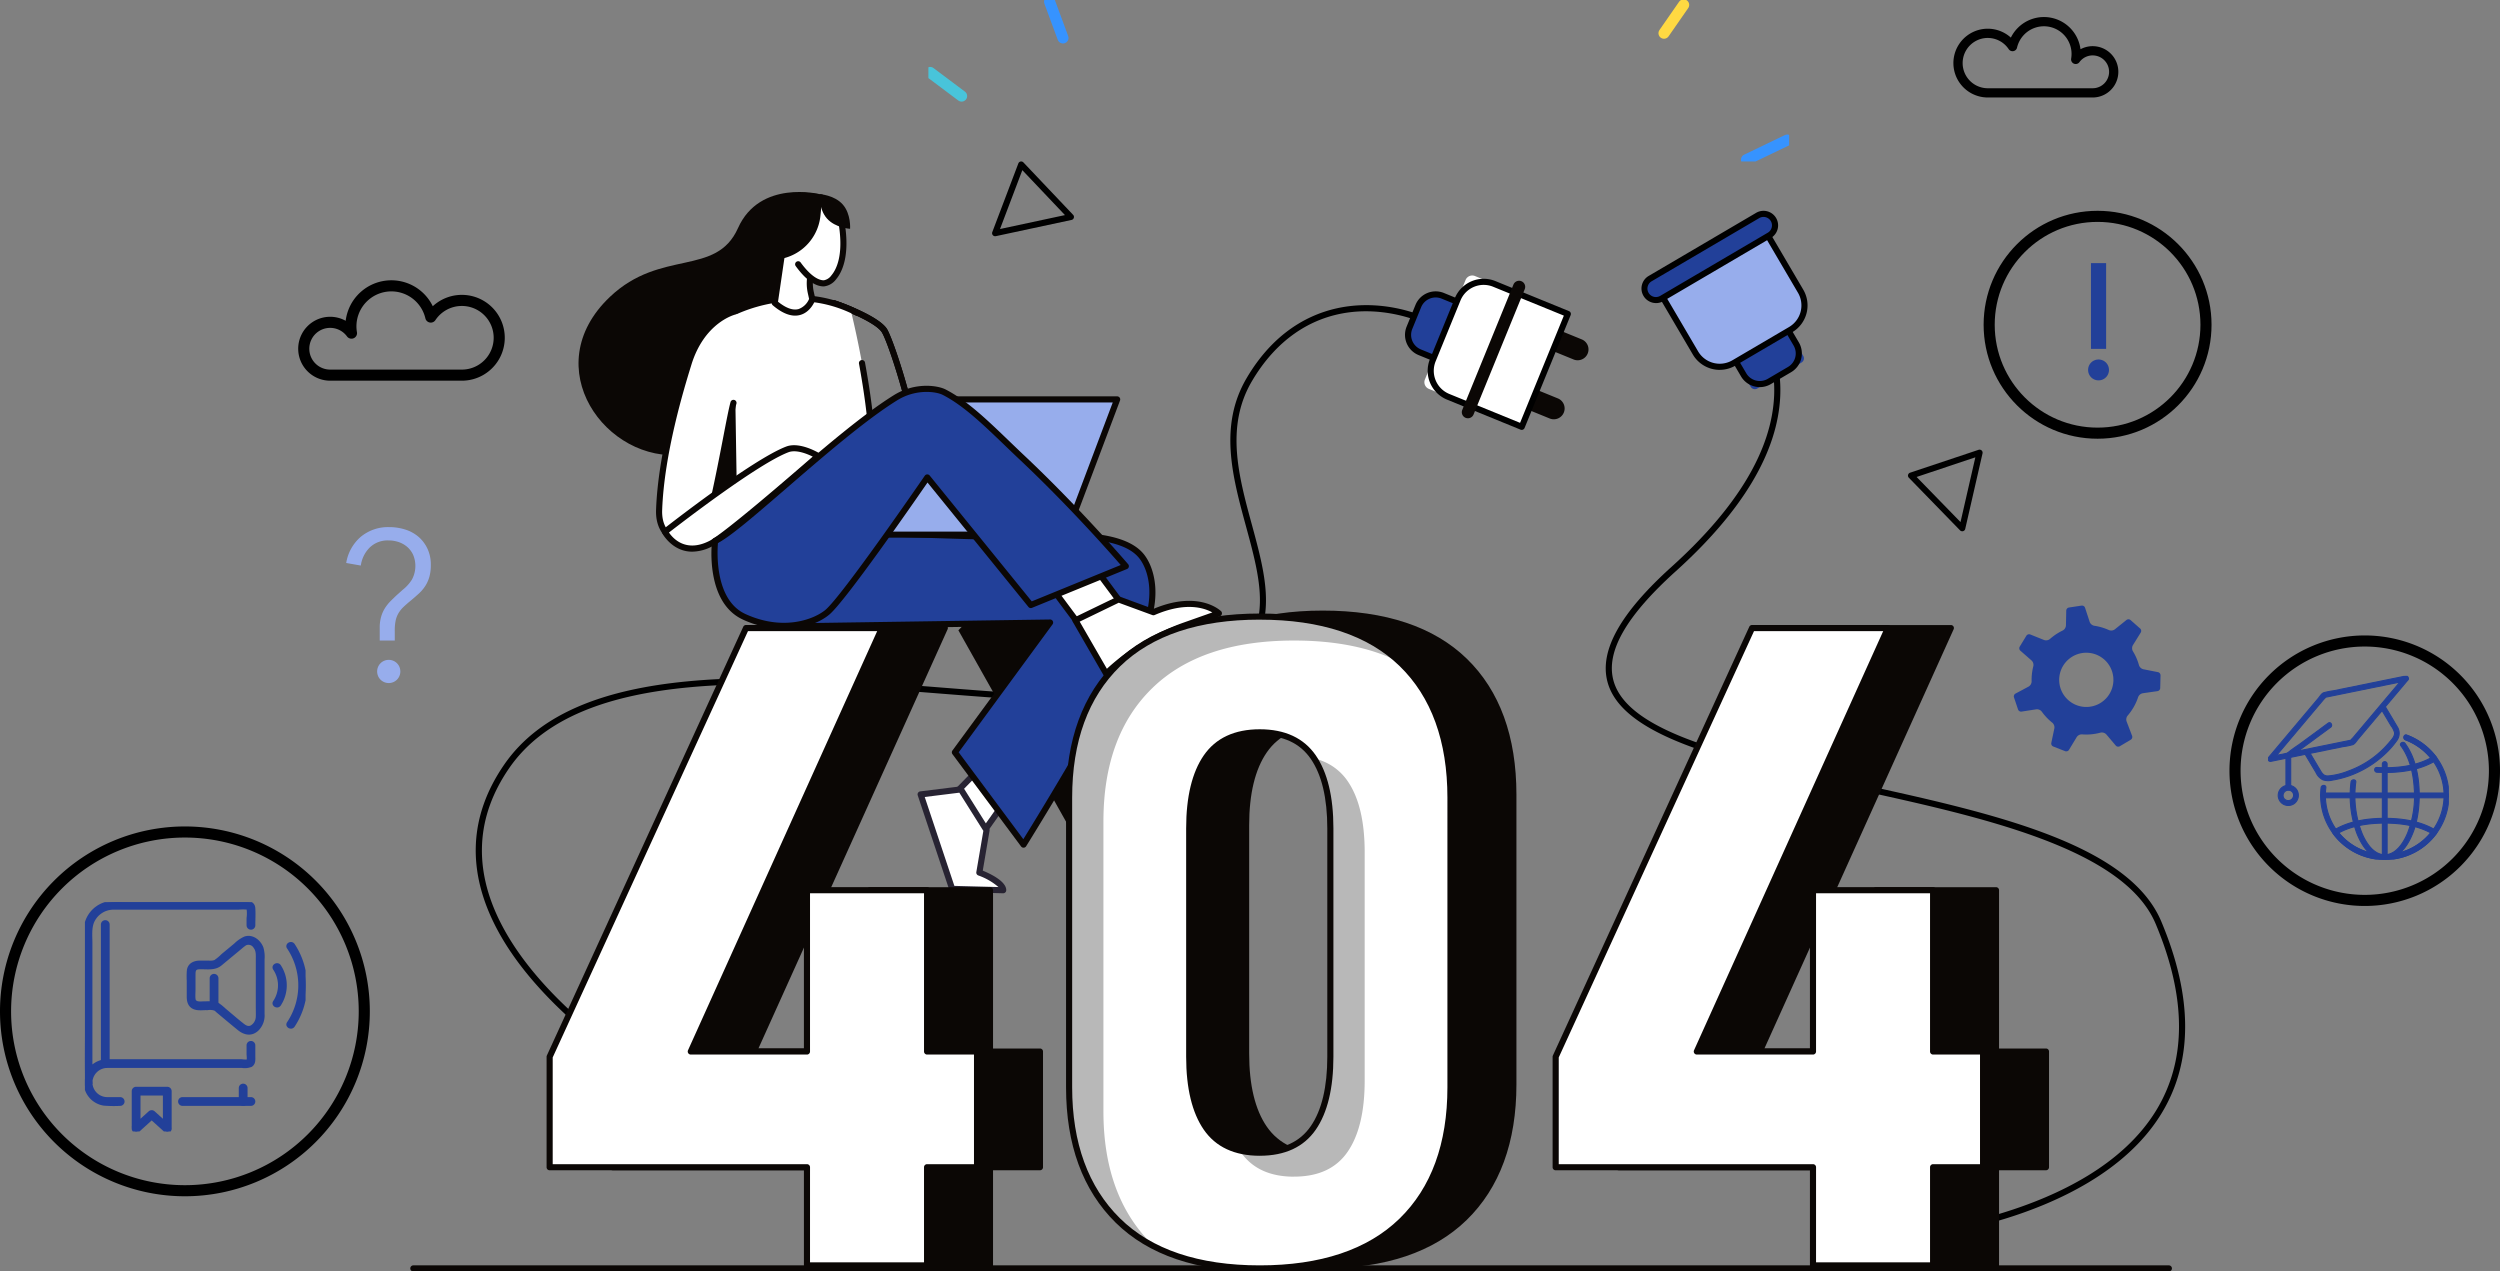 <svg xmlns="http://www.w3.org/2000/svg" xmlns:xlink="http://www.w3.org/1999/xlink" width="675.999" height="343.809" viewBox="0 0 675.999 343.809">
  <rect x="0" y="0" width="675.999" height="343.809" fill="#808080" stroke="none"/>
  <defs>
    <clipPath id="clip-path">
      <rect id="Rectangle_717" data-name="Rectangle 717" width="479.917" height="300.149" fill="none"/>
    </clipPath>
    <clipPath id="clip-path-2">
      <path id="Path_3530" data-name="Path 3530" d="M1032.979,1209.584l54.171,69.688,56.409-79.857-51.525-50.1Z" transform="translate(-1032.979 -1149.316)" fill="none"/>
    </clipPath>
    <clipPath id="clip-path-5">
      <rect id="Rectangle_722" data-name="Rectangle 722" width="232.742" height="43.661" fill="none" stroke="#707070" stroke-width="3"/>
    </clipPath>
    <clipPath id="clip-path-6">
      <rect id="Rectangle_790" data-name="Rectangle 790" width="59.668" height="62.003" fill="#224099" stroke="#224099" stroke-width="0.8"/>
    </clipPath>
    <clipPath id="clip-path-7">
      <rect id="Rectangle_791" data-name="Rectangle 791" width="48.891" height="49.644" fill="#224099" stroke="#224099" stroke-width="0.3"/>
    </clipPath>
  </defs>
  <g id="Group_2941" data-name="Group 2941" transform="translate(-386.501 -185.435)">
    <g id="Group_735" data-name="Group 735" transform="translate(497.443 229.096)">
      <g id="Group_726" data-name="Group 726" transform="translate(0 0)">
        <g id="Group_725" data-name="Group 725" clip-path="url(#clip-path)">
          <path id="Path_3518" data-name="Path 3518" d="M186.61,490.821c-3.566,0-41.683-20.789-56.089-48.159-8.188-15.557-7.528-30.452,1.963-44.273,19.7-28.691,72.41-24.533,118.909-20.863,29.431,2.323,57.23,4.516,70.985-2.471,19.285-9.8,15.318-24.354,10.726-41.212-3.637-13.348-7.4-27.15.187-40.044,8.361-14.214,19.613-18.409,27.579-19.424,12.462-1.589,24.8,3.391,30.537,9.133a.826.826,0,0,1-1.168,1.169c-5.323-5.323-17.355-10.169-29.159-8.662-10.9,1.39-20.015,7.829-26.364,18.623-7.232,12.293-3.564,25.754-.018,38.771,4.584,16.824,8.913,32.714-11.572,43.119-14.169,7.2-42.194,4.986-71.863,2.645-46.053-3.633-98.253-7.753-117.417,20.152-8.929,13-9.713,27.018-2.33,41.66s21.314,26.8,31.705,34.439c12.122,8.906,22.127,13.7,23.391,13.744a.838.838,0,0,1,.81.84.815.815,0,0,1-.813.812" transform="translate(-107.141 -235.226)"/>
          <path id="Path_3519" data-name="Path 3519" d="M2166.932,326.747l-6.783-2.77a2.931,2.931,0,0,1,2.216-5.426l6.783,2.77a2.931,2.931,0,0,1,1.6,3.821h0a2.931,2.931,0,0,1-3.821,1.605" transform="translate(-1852.378 -273.208)" fill="#0b0705"/>
          <path id="Path_3520" data-name="Path 3520" d="M2121.014,439.193l-6.783-2.77a2.931,2.931,0,1,1,2.216-5.426l6.783,2.77a2.931,2.931,0,1,1-2.216,5.426" transform="translate(-1812.969 -369.715)" fill="#0b0705"/>
          <path id="Path_3521" data-name="Path 3521" d="M1905.5,268.475l10.572,4.317a4.731,4.731,0,0,0,6.168-2.591l2.655-6.5a4.731,4.731,0,0,0-2.591-6.168l-10.572-4.317a4.731,4.731,0,0,0-6.168,2.591l-2.655,6.5a4.731,4.731,0,0,0,2.591,6.168" transform="translate(-1632.866 -217.017)" fill="#224099"/>
          <path id="Path_3522" data-name="Path 3522" d="M1913.294,269.488a5.881,5.881,0,0,1-2.227-.44l-9.956-4.065a5.9,5.9,0,0,1-3.226-7.679l2.4-5.887a5.9,5.9,0,0,1,7.679-3.226l9.956,4.066a5.89,5.89,0,0,1,3.226,7.679l-2.4,5.887a5.9,5.9,0,0,1-5.452,3.666m-11.558-6.036,9.956,4.065a4.237,4.237,0,0,0,5.524-2.32l2.4-5.887a4.236,4.236,0,0,0-2.32-5.524l-9.956-4.066a4.242,4.242,0,0,0-5.524,2.321l-2.4,5.886a4.242,4.242,0,0,0,2.321,5.524" transform="translate(-1628.48 -212.634)"/>
          <path id="Path_3523" data-name="Path 3523" d="M1935.656,248.177l25.11,10.254,12.464-30.522-25.11-10.254a1.954,1.954,0,0,0-2.548,1.07l-10.987,26.9a1.954,1.954,0,0,0,1.07,2.548" transform="translate(-1660.228 -186.676)" fill="#fff"/>
          <path id="Path_3524" data-name="Path 3524" d="M1966.115,264.635a.826.826,0,0,1-.313-.061l-19.888-8.122a8.42,8.42,0,0,1-4.612-10.979l6.722-16.46A8.43,8.43,0,0,1,1959,224.4l19.888,8.121a.826.826,0,0,1,.453,1.077l-12.464,30.523a.827.827,0,0,1-.765.514m-10.286-39.208a6.779,6.779,0,0,0-6.275,4.21l-6.722,16.46a6.768,6.768,0,0,0,3.708,8.825l19.123,7.809,11.839-28.993-19.123-7.809a6.729,6.729,0,0,0-2.549-.5" transform="translate(-1665.577 -192.054)"/>
          <path id="Path_3525" data-name="Path 3525" d="M2006.873,264.432h0a1.649,1.649,0,0,0,2.15-.9l13.849-33.914a1.649,1.649,0,0,0-3.053-1.246l-13.849,33.914a1.649,1.649,0,0,0,.9,2.149" transform="translate(-1721.514 -195.116)" fill="#0b0705"/>
          <path id="Path_3526" data-name="Path 3526" d="M822.538,321.3c-1.535,0-3.127-.919-4.737-2.736-5.525-6.236-10.051-21.2-11.74-27.341-3.128-11.379-4.787-21.959-4.033-25.728a.826.826,0,0,1,1.077-.62c.458.156,11.243,3.865,13.859,7.526,2.2,3.074,13.287,37.479,9.1,46.435a3.816,3.816,0,0,1-3.236,2.452c-.1.007-.2.011-.294.011m-19.013-54.523c-.655,8.833,7.246,41.363,15.512,50.692,1.352,1.525,2.589,2.253,3.667,2.173a2.159,2.159,0,0,0,1.866-1.5c3.863-8.272-6.841-41.821-8.952-44.775-1.738-2.434-8.608-5.313-12.093-6.585" transform="translate(-688.184 -227.286)" fill="#0b0705"/>
          <path id="Path_3527" data-name="Path 3527" d="M822.538,321.3c-1.535,0-3.127-.919-4.737-2.736-5.525-6.236-10.051-21.2-11.74-27.341-3.128-11.379-4.787-21.959-4.033-25.728a.826.826,0,0,1,1.077-.62c.458.156,11.243,3.865,13.859,7.526,2.2,3.074,13.287,37.479,9.1,46.435a3.816,3.816,0,0,1-3.236,2.452c-.1.007-.2.011-.294.011m-19.013-54.523c-.655,8.833,7.246,41.363,15.512,50.692,1.352,1.525,2.589,2.253,3.667,2.173a2.159,2.159,0,0,0,1.866-1.5c3.863-8.272-6.841-41.821-8.952-44.775-1.738-2.434-8.608-5.313-12.093-6.585" transform="translate(-688.184 -227.286)" fill="#0b0705"/>
          <path id="Path_3528" data-name="Path 3528" d="M1041.7,1149.316l-8.722,8.9,8,10.292,8.331-11.794Z" transform="translate(-886.551 -986.397)" fill="#fff"/>
        </g>
      </g>
      <g id="Group_728" data-name="Group 728" transform="translate(116.658 98.69)">
        <g id="Group_727" data-name="Group 727" clip-path="url(#clip-path-2)">
          <path id="Path_3529" data-name="Path 3529" d="M1042.248,1133.96l73.053,129.863,49.711-72.324-53.181-121.153Z" transform="translate(-1033.351 -1146.144)" fill="#0b0705"/>
        </g>
      </g>
      <g id="Group_730" data-name="Group 730" transform="translate(0 0)">
        <g id="Group_729" data-name="Group 729" clip-path="url(#clip-path)">
          <path id="Path_3531" data-name="Path 3531" d="M1035.976,1164.331a.825.825,0,0,1-.652-.319l-8-10.292a.827.827,0,0,1,.062-1.086l8.722-8.9a.826.826,0,0,1,1.166-.014l7.61,7.4a.826.826,0,0,1,.1,1.069l-8.331,11.794a.826.826,0,0,1-.656.35Zm-6.905-11.055,6.873,8.841,7.28-10.306-6.513-6.333Z" transform="translate(-881.548 -981.393)" fill="#272332"/>
          <path id="Path_3532" data-name="Path 3532" d="M984.4,1197.791l6.939,11.035-1.949,11.456s6.51,2.475,6.449,4.775l-13.8-.368-8.526-25.544Z" transform="translate(-835.518 -1028.001)" fill="#fff"/>
          <path id="Path_3533" data-name="Path 3533" d="M990.838,1220.877h-.023l-13.8-.367a.826.826,0,0,1-.762-.564l-8.526-25.544a.826.826,0,0,1,.682-1.081l10.886-1.354a.824.824,0,0,1,.8.38l6.939,11.035a.827.827,0,0,1,.115.579l-1.837,10.795c2.094.858,6.412,2.922,6.348,5.319a.827.827,0,0,1-.826.8m-13.2-2,11.923.317a16.959,16.959,0,0,0-5.466-3.141.827.827,0,0,1-.521-.911l1.9-11.144-6.492-10.322-9.363,1.165Z" transform="translate(-830.514 -1022.995)" fill="#272332"/>
          <path id="Path_3534" data-name="Path 3534" d="M386.114,58.8s-16.158-4.032-22.065,9.188-20.823,5.529-34.6,18.565c-20.112,19.034-.984,45.193,19.831,42.662s37.833-21.565,33.895-41.537c-2.326-11.8-.595-24.846,2.938-28.878" transform="translate(-275.438 -49.968)" fill="#0b0705"/>
          <path id="Path_3535" data-name="Path 3535" d="M752.108,733.191l66.384-.984L792.754,767.3l18.565,24.964s23.347-37.411,32.348-57.382c4.22-9.362,2.328-16.914-.281-20.393-6.329-8.439-28.269-5.2-40.364-5.485s-35.442-1.125-35.442-1.125Z" transform="translate(-645.495 -607.531)" fill="#224099"/>
        </g>
      </g>
      <g id="Group_734" data-name="Group 734" transform="translate(0 0)">
        <g id="Group_733" data-name="Group 733" clip-path="url(#clip-path)">
          <path id="Path_3538" data-name="Path 3538" d="M806.316,788.087a.827.827,0,0,1-.663-.333L787.088,762.79a.826.826,0,0,1,0-.982l24.755-33.751-64.723.96h-.012a.826.826,0,0,1-.705-1.257l15.471-25.316a.836.836,0,0,1,.735-.395c.233.008,23.48.847,35.431,1.125,2.66.061,5.825-.049,9.177-.166,11.872-.415,26.646-.93,31.829,5.981,2.865,3.819,4.681,11.671.374,21.228-8.921,19.793-32.167,57.106-32.4,57.48a.827.827,0,0,1-.667.388h-.034m-17.538-25.793,17.476,23.5c3.813-6.164,23.613-38.407,31.657-56.254,4.012-8.9,2.406-16.1-.189-19.558-4.666-6.221-18.962-5.722-30.449-5.321-3.377.118-6.567.229-9.273.166-11-.256-31.562-.986-34.97-1.108l-14.437,23.624,64.884-.963a.809.809,0,0,1,.747.447.826.826,0,0,1-.068.868Z" transform="translate(-640.492 -602.532)" fill="#0b0705"/>
          <path id="Path_3539" data-name="Path 3539" d="M568.859,262.153s16.127-10.689,33.379-1.5c0,0,10.983,43.329,3.157,56.014,0,0-38.593,7.557-37.784,7.557s-3.778-8.1-4.588-27.528a85.612,85.612,0,0,1,5.836-34.542" transform="translate(-483.155 -220.504)" fill="#fff"/>
          <path id="Path_3540" data-name="Path 3540" d="M567.922,459.832l.375,23.628-9,9.376Z" transform="translate(-480.015 -394.649)" fill="#0b0705"/>
          <path id="Path_3541" data-name="Path 3541" d="M562.616,323.234a.84.84,0,0,1-.835-.749.9.9,0,0,1,.049-.5c-.082-.318-.243-.834-.4-1.338-1.09-3.494-3.642-11.675-4.228-25.736a87.312,87.312,0,0,1,5.9-34.909.825.825,0,0,1,.333-.377c.175-.1,17.65-10.275,35.918-.75a.826.826,0,1,1-.764,1.465c-16.347-8.523-32.011-.557-34.08.575a86.106,86.106,0,0,0-5.662,33.926c.577,13.845,3.084,21.882,4.154,25.313.156.5.279.893.367,1.214.2-.044.426-.091.678-.144,1.034-.217,2.512-.519,4.286-.877,3.544-.715,8.27-1.655,13-2.59,8.36-1.654,16.722-3.293,18.541-3.65,3.454-6.084,3.322-20.517-.385-40.747a.826.826,0,1,1,1.626-.3c2.719,14.842,4.924,34.214-.015,42.218a.826.826,0,0,1-.544.377c-14.211,2.783-35.5,6.986-37.55,7.485a.917.917,0,0,1-.393.087m37.784-8.383h0Z" transform="translate(-478.159 -218.689)" fill="#0b0705"/>
          <path id="Path_3542" data-name="Path 3542" d="M1236.122,795.018l11.372-5.778-6.705-9.008-11.371,5.778Z" transform="translate(-1055.144 -669.632)" fill="#fff"/>
          <path id="Path_3543" data-name="Path 3543" d="M1231.118,790.84a.825.825,0,0,1-.663-.333l-6.705-9.008a.826.826,0,0,1,.288-1.23l11.372-5.778a.825.825,0,0,1,1.037.243l6.705,9.008a.826.826,0,0,1-.288,1.23l-11.372,5.778a.825.825,0,0,1-.374.089m-5.458-9.542,5.7,7.664,9.876-5.019-5.7-7.663Z" transform="translate(-1050.139 -664.627)" fill="#0b0705"/>
          <path id="Path_3544" data-name="Path 3544" d="M1268.761,841.042l8.317,14.418h0a59.872,59.872,0,0,1,21.293-13.053l9.19-3.249s-5.7-5.514-17.7-.306l-9.427-3.461Z" transform="translate(-1088.911 -716.972)" fill="#fff"/>
          <path id="Path_3545" data-name="Path 3545" d="M1272.076,851.283a.792.792,0,0,1-.118-.009.826.826,0,0,1-.6-.4l-8.317-14.418a.827.827,0,0,1,.355-1.157l11.672-5.651a.826.826,0,0,1,.645-.032l9.119,3.348c12.161-5.145,18.052.362,18.3.6a.826.826,0,0,1-.3,1.373l-9.19,3.249a58.665,58.665,0,0,0-21,12.873.827.827,0,0,1-.569.227m-7.157-14.888,7.353,12.747a60.285,60.285,0,0,1,20.822-12.518l7.686-2.717c-2.154-1.215-7.227-2.932-15.593.7a.824.824,0,0,1-.614.018l-9.1-3.341Z" transform="translate(-1083.909 -711.969)" fill="#0b0705"/>
          <path id="Path_3546" data-name="Path 3546" d="M705.438,158.97l-.325,1.139a11.563,11.563,0,0,0-.167,5.686l.4,1.785s-2.652,7.4-10.151,1.012l2.453-16.731Z" transform="translate(-596.648 -130.334)" fill="#fff"/>
          <path id="Path_3547" data-name="Path 3547" d="M695.71,167.018c-1.839,0-3.868-.937-6.052-2.8a.826.826,0,0,1-.281-.749l2.453-16.731a.826.826,0,0,1,1.375-.49l7.791,7.109a.825.825,0,0,1,.237.837l-.325,1.139a10.772,10.772,0,0,0-.154,5.28l.4,1.785a.826.826,0,0,1-.028.458c-.047.131-1.182,3.215-4.083,3.989a5.145,5.145,0,0,1-1.329.172m-4.632-3.766c2.135,1.731,3.993,2.4,5.525,2a4.885,4.885,0,0,0,2.877-2.749l-.341-1.529a12.427,12.427,0,0,1,.178-6.093l.184-.647-6.264-5.715Z" transform="translate(-591.647 -125.333)" fill="#0b0705"/>
          <path id="Path_3548" data-name="Path 3548" d="M724.914,74.517c2.018,12.282-2.869,16.263-4.81,16.273-3.037.016-6.357-3.742-9.084-8.494-9.1-15.853,11.876-20.062,13.894-7.779" transform="translate(-608.278 -57.831)" fill="#fff"/>
          <path id="Path_3549" data-name="Path 3549" d="M741.837,129.808c-2.381,0-4.935-1.85-7.59-5.5a.826.826,0,0,1,1.336-.972c2.262,3.109,4.482,4.819,6.255,4.819h.014a3.26,3.26,0,0,0,2.064-1.355c1.322-1.565,3.331-5.459,1.935-13.958a.826.826,0,1,1,1.63-.268c1.5,9.154-.8,13.51-2.3,15.292a4.805,4.805,0,0,1-3.318,1.941Z" transform="translate(-630.03 -96.022)" fill="#0b0705"/>
          <path id="Path_3550" data-name="Path 3550" d="M889.08,490.446H829.271l13.78-36.567H902.86Z" transform="translate(-711.72 -389.54)" fill="#97adec"/>
          <path id="Path_3551" data-name="Path 3551" d="M884.078,486.27H824.27a.827.827,0,0,1-.773-1.118l13.78-36.567a.826.826,0,0,1,.773-.535h59.808a.826.826,0,0,1,.773,1.118l-13.78,36.567a.826.826,0,0,1-.773.535m-58.614-1.653h58.042L896.663,449.7H838.621Z" transform="translate(-706.718 -384.537)" fill="#0b0705"/>
          <path id="Path_3552" data-name="Path 3552" d="M680.183,77.591h0L681.2,67.543a8.907,8.907,0,0,1,9.756-7.968l4.293.433-.581,5.755a13.222,13.222,0,0,1-14.483,11.828" transform="translate(-583.765 -51.09)" fill="#0b0705"/>
          <path id="Path_3553" data-name="Path 3553" d="M495.315,287.7s-9.437,1.241-12.812,13.993c-1.395,5.27-7.36,23.534-7.923,39.474-.306,8.653,7.777,9.8,10.689,9s7.969-32.883,9.423-37.974c2.625-9.189,3.006-20.788.623-24.494" transform="translate(-407.3 -246.915)" fill="#fff"/>
          <path id="Path_3554" data-name="Path 3554" d="M478.46,344.911a10.551,10.551,0,0,1-6.449-2.122c-1.57-1.244-3.411-3.631-3.259-7.938.549-15.555,6.006-33.326,7.8-39.166l.16-.521c3.8-12.405,12.782-14.676,13.162-14.767a.826.826,0,0,1,.385,1.607c-.345.084-8.459,2.186-11.968,13.643l-.16.522c-1.777,5.788-7.186,23.4-7.727,38.739-.1,2.9.783,5.119,2.633,6.584A8.874,8.874,0,0,0,480,343.1c1.783-1.332,5.182-18.933,6.819-27.409.915-4.74,1.638-8.483,2.073-10.007a.826.826,0,0,1,1.589.454c-.416,1.454-1.168,5.353-2.04,9.866-3.737,19.348-5.772,28.081-7.96,28.677a7.949,7.949,0,0,1-2.024.233" transform="translate(-402.297 -240.632)" fill="#0b0705"/>
          <path id="Path_3555" data-name="Path 3555" d="M786.957,65.108c2.277,2.589,1.98,6.573,1.98,6.573s-3.989-.214-6.266-2.8-1.98-6.573-1.98-6.573,3.989.214,6.266,2.8" transform="translate(-670.015 -53.473)" fill="#0b0705"/>
          <path id="Path_3556" data-name="Path 3556" d="M580.481,474.771s-1.969,16.033,7.876,20.534,18.612,1.969,22.456-1.219c4.684-3.884,27.05-36.473,27.05-36.473l27.988,34.5,25.691-10.5s-12.7-14.9-27.941-29.254c-7.774-7.324-14.252-14.252-21.19-17.815-1.945-1-7.688-1.875-13.127,1.5-16.055,9.965-42.131,35.832-48.8,38.724" transform="translate(-498.058 -372.177)" fill="#224099"/>
          <path id="Path_3557" data-name="Path 3557" d="M485.775,569.66s3.858,7.52,12.365,3.217c4.725-2.39,29.039-23.706,29.039-23.706s-4.974-3.052-8.3-1.8c-9.091,3.439-33.107,22.285-33.107,22.285" transform="translate(-416.915 -469.523)" fill="#fff"/>
          <path id="Path_3558" data-name="Path 3558" d="M488.148,570.051c-5.467,0-8.08-4.934-8.113-5a.826.826,0,0,1,.225-1.027c.985-.772,24.221-18.963,33.325-22.407,3.659-1.385,8.8,1.731,9.02,1.864a.826.826,0,0,1,.112,1.325c-1,.873-24.447,21.412-29.21,23.822a11.86,11.86,0,0,1-5.36,1.421m-6.289-5.176c1.064,1.565,4.532,5.5,10.9,2.28,4.072-2.06,23.544-18.948,27.972-22.808-1.533-.762-4.491-1.969-6.563-1.184-8.094,3.062-28.6,18.832-32.311,21.711m-1.089-.2h0Z" transform="translate(-411.911 -464.538)" fill="#0b0705"/>
          <path id="Path_3559" data-name="Path 3559" d="M594.078,493.611a26.784,26.784,0,0,1-11.141-2.5c-10.277-4.7-8.436-20.707-8.353-21.386a.826.826,0,0,1,.492-.658c2.965-1.285,10.185-7.521,18.546-14.741,10.055-8.685,21.453-18.528,30.15-23.926,5.79-3.594,11.892-2.585,13.94-1.533,5.78,2.968,11.1,8.082,17.249,14,1.341,1.29,2.714,2.611,4.131,3.946,15.1,14.224,27.875,29.17,28,29.319a.826.826,0,0,1-.316,1.3l-25.691,10.5a.826.826,0,0,1-.954-.244l-27.292-33.646c-3.732,5.414-22.248,32.14-26.577,35.731-2.683,2.225-7.052,3.837-12.186,3.837m-17.9-23.242c-.214,2.566-.848,15.447,7.442,19.236,10.328,4.721,18.635,1.343,21.585-1.1,4.543-3.767,26.674-35.98,26.9-36.3a.826.826,0,0,1,1.323-.053l27.6,34.028,24.059-9.834c-2.942-3.385-14.18-16.12-27.131-28.322-1.421-1.339-2.8-2.664-4.143-3.958-6.06-5.831-11.293-10.866-16.858-13.723-1.706-.876-7.174-1.723-12.313,1.467-8.586,5.329-19.932,15.128-29.941,23.772-8.42,7.272-15.149,13.084-18.52,14.8" transform="translate(-492.982 -367.229)" fill="#0b0705"/>
          <path id="Path_3560" data-name="Path 3560" d="M475.52,2107.4H.826a.826.826,0,1,1,0-1.653H475.52a.826.826,0,0,1,0,1.653" transform="translate(0 -1807.255)" fill="#0b0705"/>
          <path id="Path_3561" data-name="Path 3561" d="M1110.648,20.216a.826.826,0,0,1-.773-1.119L1116.918.531a.826.826,0,0,1,1.372-.275l13.443,14.175a.826.826,0,0,1-.426,1.377l-20.485,4.39a.828.828,0,0,1-.173.018M1118,2.348l-6.037,15.916,17.562-3.763Z" transform="translate(-952.502 0.001)"/>
          <path id="Path_3562" data-name="Path 3562" d="M3093,853.337l-2.565-2.261a.874.874,0,0,0-1.126-.025l-3.083,2.48a1.635,1.635,0,0,1-1.695.222,14.859,14.859,0,0,0-3.875-1.142,1.636,1.636,0,0,1-1.306-1.111l-1.227-3.75a.874.874,0,0,0-.962-.593l-3.381.512a.876.876,0,0,0-.744.847l-.081,3.951a1.658,1.658,0,0,1-.95,1.458q-.318.154-.631.324a14.756,14.756,0,0,0-2.7,1.89,1.641,1.641,0,0,1-1.7.292l-3.658-1.469a.874.874,0,0,0-1.073.356l-1.781,2.918a.876.876,0,0,0,.171,1.115l2.979,2.606a1.634,1.634,0,0,1,.512,1.633,14.828,14.828,0,0,0-.455,4.013,1.633,1.633,0,0,1-.868,1.478l-3.477,1.858a.875.875,0,0,0-.417,1.051l1.091,3.24a.875.875,0,0,0,.963.585l3.907-.606a1.634,1.634,0,0,1,1.579.656,14.682,14.682,0,0,0,2.782,2.925,1.637,1.637,0,0,1,.579,1.618l-.812,3.858a.875.875,0,0,0,.537.995l3.184,1.247a.874.874,0,0,0,1.067-.362l2.046-3.381a1.635,1.635,0,0,1,1.517-.788,14.7,14.7,0,0,0,4.91-.459,1.634,1.634,0,0,1,1.668.529l2.488,2.942a.875.875,0,0,0,1.115.187l2.94-1.746a.875.875,0,0,0,.371-1.065l-1.465-3.834a1.629,1.629,0,0,1,.278-1.645,14.79,14.79,0,0,0,2.813-4.948,1.633,1.633,0,0,1,1.322-1.094l3.907-.557a.875.875,0,0,0,.751-.845l.083-3.418a.875.875,0,0,0-.7-.88l-3.878-.766a1.639,1.639,0,0,1-1.262-1.164,14.779,14.779,0,0,0-1.25-3.065q-.168-.307-.348-.6a1.661,1.661,0,0,1,0-1.746l2.082-3.347a.875.875,0,0,0-.165-1.119m-19.1,8.144a7.332,7.332,0,1,1-2.389,8.12,7.337,7.337,0,0,1,2.389-8.12" transform="translate(-2625.264 -727.061)" fill="#224099"/>
          <path id="Path_3563" data-name="Path 3563" d="M2359.495,541.6a.826.826,0,0,1-.058-1.65c.516-.037,51.729-4.009,69.7-33.254,8.34-13.577,8.314-30.584-.077-50.55-8.638-20.55-47.538-29.03-81.858-36.511-32.034-6.983-62.291-13.579-66.37-28.925-2.232-8.4,3.446-18.581,17.356-31.134,17.767-16.033,27.089-31.6,27.706-46.265.551-13.069-6.308-20.554-6.378-20.628a.826.826,0,1,1,1.206-1.129c.3.323,7.4,8.072,6.824,21.828-.638,15.125-10.143,31.08-28.251,47.422-13.407,12.1-18.924,21.742-16.866,29.483,3.819,14.371,33.6,20.863,65.125,27.735,36.41,7.937,74.059,16.144,83.029,37.486,8.611,20.487,8.6,38-.041,52.059-9.643,15.693-28.453,24.112-42.534,28.411a144.827,144.827,0,0,1-28.45,5.623l-.059,0" transform="translate(-1957.111 -249.997)"/>
          <path id="Path_3564" data-name="Path 3564" d="M2499.769,279.974l-9.254-15.758a1.3,1.3,0,0,1,.464-1.783l11.968-7.028a1.3,1.3,0,0,1,1.783.464l9.254,15.758a1.3,1.3,0,0,1-.464,1.783l-11.968,7.028a1.3,1.3,0,0,1-1.783-.464" transform="translate(-2137.323 -219.046)" fill="#224099"/>
          <path id="Path_3565" data-name="Path 3565" d="M2505.619,283.458a5.934,5.934,0,0,1-1.492-.192,5.851,5.851,0,0,1-3.6-2.717l-5.446-9.274a5.89,5.89,0,0,1,2.1-8.061l5.483-3.22a5.9,5.9,0,0,1,8.061,2.1l5.445,9.274a5.888,5.888,0,0,1-2.1,8.061l-5.483,3.22a5.851,5.851,0,0,1-2.972.813m.02-22.621a4.213,4.213,0,0,0-2.138.583l-5.483,3.22a4.236,4.236,0,0,0-1.508,5.8l5.446,9.274h0a4.236,4.236,0,0,0,5.8,1.508l5.483-3.22a4.236,4.236,0,0,0,1.508-5.8l-5.446-9.274a4.24,4.24,0,0,0-3.661-2.09" transform="translate(-2140.702 -222.445)"/>
          <path id="Path_3566" data-name="Path 3566" d="M2398.255,164.612l-8.033-13.679a5.629,5.629,0,0,1,2-7.7l18.721-10.994a5.63,5.63,0,0,1,7.705,2l8.033,13.679a7.584,7.584,0,0,1-2.7,10.38l-15.351,9.015a7.584,7.584,0,0,1-10.38-2.7" transform="translate(-2050.735 -112.823)" fill="#97adec"/>
          <path id="Path_3567" data-name="Path 3567" d="M2387.25,151.615a8.426,8.426,0,0,1-7.276-4.155h0l-10.878-18.524a.827.827,0,0,1,.295-1.131l28.429-16.7a.827.827,0,0,1,1.131.294l10.879,18.524a8.421,8.421,0,0,1-3,11.526l-15.332,9a8.373,8.373,0,0,1-4.25,1.158m-5.851-4.992a6.777,6.777,0,0,0,9.264,2.409l15.332-9a6.769,6.769,0,0,0,2.409-9.264l-10.461-17.812-27,15.858,10.46,17.812Z" transform="translate(-2033.172 -95.262)"/>
          <path id="Path_3568" data-name="Path 3568" d="M2354.8,121.708h0a3.114,3.114,0,0,1,1.108-4.262l29.061-17.067a3.114,3.114,0,1,1,3.154,5.37l-29.061,17.067a3.114,3.114,0,0,1-4.262-1.108" transform="translate(-2020.636 -85.781)" fill="#224099"/>
          <path id="Path_3569" data-name="Path 3569" d="M2352.486,119.064a3.976,3.976,0,0,1-1-.128,3.94,3.94,0,0,1-1-7.211l29.061-17.066a3.94,3.94,0,0,1,3.99,6.8l-29.061,17.066a3.917,3.917,0,0,1-1.988.544m29.05-23.3a2.274,2.274,0,0,0-1.155.316L2351.32,113.15a2.288,2.288,0,1,0,2.317,3.945l29.061-17.066a2.288,2.288,0,0,0-.583-4.187,2.309,2.309,0,0,0-.579-.074" transform="translate(-2015.626 -80.773)"/>
          <path id="Path_3570" data-name="Path 3570" d="M483.044,1058.26H450.567a.813.813,0,0,1-.813-.813v-25.738H380.988a.813.813,0,0,1-.813-.813v-29.869a.815.815,0,0,1,.074-.339l53.1-115.926a.813.813,0,0,1,.739-.475h36.746a.813.813,0,0,1,.741,1.148L420.415,998.791h29.34V955.984a.813.813,0,0,1,.813-.813h32.477a.813.813,0,0,1,.813.813v42.807h12.7a.813.813,0,0,1,.813.813V1030.9a.813.813,0,0,1-.813.813h-12.7v25.738a.813.813,0,0,1-.813.813" transform="translate(-326.284 -758.938)" fill="#0b0705"/>
          <path id="Path_3571" data-name="Path 3571" d="M265.823,1005.951l53.1-115.927h36.746l-51.68,114.5h77.4v31.292H265.823ZM335.4,960.907h32.477V1062.37H335.4Z" transform="translate(-228.142 -763.86)" fill="#fff"/>
          <path id="Path_3572" data-name="Path 3572" d="M362.875,1058.194H330.4a.827.827,0,0,1-.826-.826v-25.724H260.818a.826.826,0,0,1-.826-.826v-29.869a.825.825,0,0,1,.075-.344l53.1-115.926a.826.826,0,0,1,.751-.482h36.746a.826.826,0,0,1,.753,1.166L300.266,998.7h29.306V955.905a.826.826,0,0,1,.826-.826h32.477a.826.826,0,0,1,.826.826V998.7h12.686a.826.826,0,0,1,.826.826v31.292a.826.826,0,0,1-.826.826H363.7v25.724a.827.827,0,0,1-.826.826m-31.651-1.653h30.824v-25.724a.826.826,0,0,1,.826-.826h12.686v-29.64H362.875a.826.826,0,0,1-.826-.826V956.732H331.224v42.794a.826.826,0,0,1-.826.826H298.986a.826.826,0,0,1-.753-1.166l51.154-113.337H314.451l-52.806,115.28v28.862H330.4a.826.826,0,0,1,.826.826Z" transform="translate(-223.137 -758.859)" fill="#0b0705"/>
          <path id="Path_3573" data-name="Path 3573" d="M1462.4,869.733c-8.888-8.648-22-13.033-38.972-13.033-16.891,0-29.982,4.4-38.911,13.091s-13.463,21.032-13.463,36.676v78.348c0,15.486,4.508,27.784,13.4,36.554s22,13.213,38.974,13.213c16.894,0,29.986-4.4,38.913-13.091s13.462-21.032,13.462-36.675V906.468c0-15.722-4.509-28.082-13.4-36.735m-19.075,106.787c0,8.509-1.6,15.145-4.766,19.724-3.226,4.676-8.317,7.047-15.131,7.047s-11.9-2.371-15.129-7.047c-3.162-4.578-4.766-11.215-4.766-19.724V914.767c0-8.506,1.6-15.142,4.767-19.725,3.23-4.678,8.32-7.05,15.129-7.05s11.9,2.372,15.131,7.05c3.163,4.583,4.766,11.219,4.766,19.725Z" transform="translate(-1176.703 -735.261)" fill="#0b0705"/>
          <path id="Path_3574" data-name="Path 3574" d="M1269.858,1031.45q-13.158-12.979-13.157-35.975V917.127q0-23.232,13.216-36.093t38.344-12.861q25.248,0,38.405,12.8t13.157,36.152v78.348q0,23.236-13.216,36.093t-38.346,12.861q-25.246,0-38.4-12.979m52.865-25.009q4.624-6.694,4.622-19.262V925.426q0-12.565-4.622-19.262t-14.461-6.7q-9.839,0-14.46,6.7t-4.623,19.262v61.753q0,12.565,4.623,19.262t14.46,6.7q9.839,0,14.461-6.7" transform="translate(-1078.56 -745.107)" fill="#fff"/>
          <path id="Path_3575" data-name="Path 3575" d="M1596.88,1251.908q9.839,0,14.461-6.7t4.623-19.262V1164.2q0-12.565-4.623-19.262a14.822,14.822,0,0,0-9.037-6.093q4.374,6.671,4.377,18.885v61.753q0,12.565-4.622,19.262t-14.462,6.7a23.013,23.013,0,0,1-5.424-.6c.083.126.162.256.247.379q4.622,6.7,14.46,6.7" transform="translate(-1357.897 -977.408)" fill="#b8b8b8"/>
          <path id="Path_3576" data-name="Path 3576" d="M1279.142,1037.919q-13.159-12.979-13.157-35.975V923.6q0-23.232,13.216-36.093t38.345-12.861q17.071,0,28.606,5.86-13.133-12.319-37.888-12.329-25.13,0-38.345,12.861T1256.7,917.126v78.348q0,23,13.157,35.975a39.693,39.693,0,0,0,10,7.139c-.239-.224-.487-.439-.721-.669" transform="translate(-1078.561 -745.106)" fill="#b8b8b8"/>
          <path id="Path_3577" data-name="Path 3577" d="M1303.26,1040.253c-16.977,0-30.093-4.447-38.984-13.217s-13.4-21.075-13.4-36.563V912.124c0-15.648,4.531-27.99,13.466-36.685s22.026-13.1,38.921-13.1c16.976,0,30.091,4.386,38.981,13.036s13.407,21.018,13.407,36.744v78.349c0,15.648-4.53,27.99-13.466,36.685s-22.025,13.095-38.922,13.095m0-176.256c-16.449,0-29.156,4.248-37.769,12.627s-12.966,20.316-12.966,35.5v78.349c0,15.03,4.344,26.936,12.911,35.386s21.3,12.741,37.823,12.741c16.452,0,29.159-4.248,37.77-12.627s12.966-20.316,12.966-35.5V912.124c0-15.263-4.343-27.227-12.907-35.559S1319.79,864,1303.26,864m0,144.964c-6.818,0-11.911-2.373-15.14-7.053-3.164-4.581-4.769-11.219-4.769-19.731V920.424c0-8.509,1.6-15.148,4.769-19.732,3.232-4.681,8.326-7.055,15.14-7.055s11.909,2.374,15.141,7.055c3.164,4.585,4.769,11.224,4.769,19.732v61.753c0,8.511-1.6,15.15-4.769,19.732-3.229,4.68-8.323,7.052-15.141,7.052m0-113.672c-6.326,0-10.834,2.074-13.78,6.342-2.97,4.3-4.476,10.626-4.476,18.793v61.753c0,8.17,1.506,14.493,4.476,18.793,2.943,4.266,7.45,6.339,13.78,6.339s10.838-2.073,13.781-6.338c2.97-4.3,4.476-10.623,4.476-18.793V920.424c0-8.167-1.506-14.49-4.476-18.794-2.946-4.267-7.454-6.341-13.781-6.341" transform="translate(-1073.558 -740.104)" fill="#0b0705"/>
          <path id="Path_3578" data-name="Path 3578" d="M2402.088,1058.26h-32.477a.813.813,0,0,1-.813-.813v-25.738h-68.766a.813.813,0,0,1-.813-.813v-29.869a.812.812,0,0,1,.074-.339l53.1-115.926a.813.813,0,0,1,.739-.475h36.746a.813.813,0,0,1,.741,1.148l-51.163,113.355h29.34V955.984a.813.813,0,0,1,.813-.813h32.477a.813.813,0,0,1,.813.813v42.807h12.7a.814.814,0,0,1,.813.813V1030.9a.814.814,0,0,1-.813.813h-12.7v25.738a.813.813,0,0,1-.813.813" transform="translate(-1973.299 -758.938)" fill="#0b0705"/>
          <path id="Path_3579" data-name="Path 3579" d="M2184.866,1005.951l53.1-115.927h36.746l-51.68,114.5h77.4v31.292H2184.866Zm69.58-45.043h32.477V1062.37h-32.477Z" transform="translate(-1875.156 -763.86)" fill="#fff"/>
          <path id="Path_3580" data-name="Path 3580" d="M2281.92,1058.194h-32.477a.827.827,0,0,1-.826-.826v-25.724h-68.753a.827.827,0,0,1-.826-.826v-29.869a.835.835,0,0,1,.075-.344l53.1-115.926a.824.824,0,0,1,.751-.482h36.746a.827.827,0,0,1,.753,1.166L2219.311,998.7h29.306V955.905a.826.826,0,0,1,.826-.826h32.477a.827.827,0,0,1,.826.826V998.7h12.687a.826.826,0,0,1,.826.826v31.292a.826.826,0,0,1-.826.826h-12.687v25.724a.827.827,0,0,1-.826.826m-31.651-1.653h30.825v-25.724a.826.826,0,0,1,.826-.826h12.687v-29.64H2281.92a.826.826,0,0,1-.826-.826V956.732h-30.825v42.794a.826.826,0,0,1-.826.826h-31.412a.827.827,0,0,1-.753-1.166l51.154-113.337H2233.5l-52.806,115.28v28.862h68.753a.826.826,0,0,1,.826.826Z" transform="translate(-1870.154 -758.859)" fill="#0b0705"/>
        </g>
      </g>
    </g>
    <g id="Group_737" data-name="Group 737" transform="translate(924.371 243.936)">
      <ellipse id="Ellipse_37" data-name="Ellipse 37" cx="29.314" cy="29.314" rx="29.314" ry="29.314" transform="translate(0)" fill="none" stroke="#000" stroke-linecap="round" stroke-linejoin="round" stroke-width="3"/>
      <path id="Path_3581" data-name="Path 3581" d="M90.311,71.446a2.331,2.331,0,0,1-.645,1.613,2.337,2.337,0,0,1-3.355,0,2.338,2.338,0,0,1,0-3.226,2.337,2.337,0,0,1,3.355,0,2.332,2.332,0,0,1,.645,1.613m-.774-6.194h-3.1V43.058h3.1Z" transform="translate(-58.414 -29.917)" fill="#224099" stroke="#224099" stroke-width="1"/>
    </g>
    <rect id="Rectangle_720" data-name="Rectangle 720" width="75.071" height="75.071" transform="translate(922.99 228.874)" fill="none"/>
    <rect id="Rectangle_721" data-name="Rectangle 721" width="78.788" height="78.788" transform="translate(401 417.509)" fill="none"/>
    <g id="Group_739" data-name="Group 739" transform="translate(637.541 185.435)">
      <g id="Group_738" data-name="Group 738" transform="translate(0)" clip-path="url(#clip-path-5)">
        <line id="Line_49" data-name="Line 49" x2="8.498" y2="6.374" transform="translate(0.479 19.6)" fill="none" stroke="#48c4da" stroke-linecap="round" stroke-linejoin="round" stroke-width="3"/>
        <line id="Line_50" data-name="Line 50" x2="3.612" y2="9.773" transform="translate(32.772 0.479)" fill="none" stroke="#3693ff" stroke-linecap="round" stroke-linejoin="round" stroke-width="3"/>
        <line id="Line_51" data-name="Line 51" y1="5.311" x2="11.048" transform="translate(221.215 37.87)" fill="none" stroke="#3693ff" stroke-linecap="round" stroke-linejoin="round" stroke-width="3"/>
        <line id="Line_52" data-name="Line 52" x1="5.311" y2="7.648" transform="translate(198.908 1.329)" fill="none" stroke="#ffd942" stroke-linecap="round" stroke-linejoin="round" stroke-width="3"/>
      </g>
    </g>
    <path id="Path_3584" data-name="Path 3584" d="M45.281,6.421a10.089,10.089,0,0,0-8.4,4.5,10.945,10.945,0,0,0-21.443,4.349A7.141,7.141,0,1,0,9.685,26.628h35.6a10.1,10.1,0,1,0,0-20.207Z" transform="translate(466.102 260.246)" fill="none" stroke="#000" stroke-linecap="round" stroke-linejoin="round" stroke-width="3"/>
    <path id="Path_3585" data-name="Path 3585" d="M10.583,5.63a8.037,8.037,0,0,1,6.691,3.581,8.718,8.718,0,0,1,17.081,3.464,5.689,5.689,0,1,1,4.582,9.051H10.583a8.048,8.048,0,1,1,0-16.1Z" transform="translate(913.416 188.82)" fill="none" stroke="#000" stroke-linecap="round" stroke-linejoin="round" stroke-width="2.5"/>
    <path id="Path_3561-2" data-name="Path 3561" d="M.826,20.217A.826.826,0,0,1,.054,19.1L7.1.533A.826.826,0,0,1,8.468.257L21.911,14.433a.826.826,0,0,1-.426,1.377L1,20.2a.825.825,0,0,1-.173.018M8.174,2.349,2.137,18.265,19.7,14.5Z" transform="translate(899.168 320.821) rotate(-65)"/>
    <g id="Group_809" data-name="Group 809" transform="translate(62.891 102.188)">
      <path id="Path_3720" data-name="Path 3720" d="M48.5,0A48.5,48.5,0,1,1,0,48.5,48.5,48.5,0,0,1,48.5,0Z" transform="translate(325.11 308.219)" fill="none" stroke="#000" stroke-linecap="round" stroke-width="3"/>
      <g id="Group_808" data-name="Group 808" transform="translate(346.571 327.19)">
        <g id="Group_807" data-name="Group 807" clip-path="url(#clip-path-6)">
          <path id="Path_3710" data-name="Path 3710" d="M136.823,243.649H118.315a.785.785,0,0,0,0,1.57h18.507a.785.785,0,0,0,0-1.57" transform="translate(-91.93 -190.534)" fill="#224099" stroke="#224099" stroke-width="0.8"/>
          <path id="Path_3711" data-name="Path 3711" d="M192.7,227.859v3.634a.785.785,0,0,0,1.57,0v-3.634a.785.785,0,0,0-1.57,0" transform="translate(-150.693 -177.593)" fill="#224099" stroke="#224099" stroke-width="0.8"/>
          <path id="Path_3712" data-name="Path 3712" d="M.261,221.018a5.987,5.987,0,0,0,5.11,5.851,32.948,32.948,0,0,0,4.368.061.785.785,0,0,0,0-1.57c-1.125,0-2.25.011-3.375,0a4.425,4.425,0,0,1-4.533-4.342c-.034-1.007-1.6-1.012-1.57,0" transform="translate(-0.204 -172.244)" fill="#224099" stroke="#224099" stroke-width="0.8"/>
          <path id="Path_3713" data-name="Path 3713" d="M44.108,38.721v2.358c0,.325.187,1.578-.083,1.785s-1.541,0-1.868,0H8.069c-.7,0-1.4-.017-2.1,0A6,6,0,0,0,.058,48.774h1.57v-37.7c0-1.924-.271-4.208.58-5.986A6.154,6.154,0,0,1,7.752,1.628c.636-.01,1.274,0,1.91,0H41.553a11.4,11.4,0,0,1,2.379,0c.32.075.084-.128.177.143a9.563,9.563,0,0,1,0,2.574V6.262a.785.785,0,0,0,1.57,0c0-1.524.1-3.082,0-4.6C45.595.434,44.7.058,43.647.058H11.727c-2.049,0-4.474-.279-6.445.387A7.688,7.688,0,0,0,.145,6.566,14.34,14.34,0,0,0,.058,8.654V29.423c0,6.334-.129,12.684,0,19.017,0,.111,0,.223,0,.334a.785.785,0,0,0,1.57,0,4.418,4.418,0,0,1,4.5-4.34c.795-.008,1.59,0,2.385,0h34.03a4.591,4.591,0,0,0,2.4-.27c.906-.6.733-1.738.733-2.675V38.721a.785.785,0,0,0-1.57,0" transform="translate(0 0)" fill="#224099" stroke="#224099" stroke-width="0.8"/>
          <path id="Path_3714" data-name="Path 3714" d="M69.666,241.187l-4.213-3.811a.805.805,0,0,0-1.11,0l-4.213,3.811,1.34.555V231.61l-.785.785h8.427l-.785-.785v10.132a.785.785,0,0,0,1.57,0V231.61a.8.8,0,0,0-.785-.785H60.684a.8.8,0,0,0-.785.785v10.132a.794.794,0,0,0,1.34.555l4.214-3.811h-1.11l4.214,3.811c.748.676,1.861-.431,1.11-1.11" transform="translate(-46.841 -180.505)" fill="#224099" stroke="#224099" stroke-width="0.8"/>
          <path id="Path_3715" data-name="Path 3715" d="M21.654,25.051V62.646a.785.785,0,0,0,1.57,0V25.051a.785.785,0,0,0-1.57,0" transform="translate(-16.933 -18.997)" fill="#224099" stroke="#224099" stroke-width="0.8"/>
          <path id="Path_3716" data-name="Path 3716" d="M148.271,56.631V49.666a8.679,8.679,0,0,0-.3-3.166c-.707-1.836-2.633-3.374-4.649-2.669a9.016,9.016,0,0,0-2.569,1.791L137.3,48.48a12.678,12.678,0,0,1-2.049,1.7,4.4,4.4,0,0,1-1.782.158h-2.253c-1.511,0-2.955.606-3.162,2.3a23.529,23.529,0,0,0-.024,2.814V59.72c0,1.27.32,2.476,1.626,3,1.09.441,2.579.2,3.725.2a4.635,4.635,0,0,1,1.871.158,4.537,4.537,0,0,1,.7.579c1.922,1.594,3.825,3.213,5.767,4.782,1.594,1.289,3.421,1.637,5.018.131a5.361,5.361,0,0,0,1.534-4.22V56.631a.785.785,0,0,0-1.57,0v6.037c0,.812.036,1.634,0,2.446a3.253,3.253,0,0,1-1.247,2.493c-.9.714-1.741.414-2.575-.231-1.706-1.32-3.33-2.762-4.991-4.139a15.787,15.787,0,0,0-1.689-1.392c-1.065-.652-2.513-.49-3.708-.49-1,0-2.752.346-2.889-1.058-.087-.881,0-1.813,0-2.7V53.816c0-.981.02-1.829,1.266-1.909,2.019-.129,4.217.443,5.9-.954l5.442-4.513c.232-.192.458-.4.7-.579a1.988,1.988,0,0,1,3.116.377c.8,1.022.677,2.217.677,3.429v6.964a.785.785,0,0,0,1.57,0" transform="translate(-100.095 -34.14)" fill="#224099" stroke="#224099" stroke-width="0.8"/>
          <path id="Path_3717" data-name="Path 3717" d="M251.8,52.394a18.3,18.3,0,0,1,0,20.357c-.583.828.777,1.613,1.355.792a19.834,19.834,0,0,0,0-21.941c-.577-.819-1.939-.036-1.355.792" transform="translate(-196.794 -40.082)" fill="#224099" stroke="#224099" stroke-width="0.8"/>
          <path id="Path_3718" data-name="Path 3718" d="M234.669,78.671a8.017,8.017,0,0,1,0,8.892c-.573.835.787,1.621,1.355.792a9.558,9.558,0,0,0,0-10.477c-.568-.828-1.929-.044-1.355.792" transform="translate(-183.404 -60.626)" fill="#224099" stroke="#224099" stroke-width="0.8"/>
          <path id="Path_3719" data-name="Path 3719" d="M156.587,91.7v7.416a.785.785,0,0,0,1.57,0V91.7a.785.785,0,0,0-1.57,0" transform="translate(-122.451 -71.119)" fill="#224099" stroke="#224099" stroke-width="0.8"/>
        </g>
      </g>
    </g>
    <path id="Path_3583" data-name="Path 3583" d="M35.074,0A35.074,35.074,0,1,1,0,35.074,35.074,35.074,0,0,1,35.074,0Z" transform="translate(990.852 358.759)" fill="none" stroke="#000" stroke-linecap="round" stroke-width="3"/>
    <g id="Group_812" data-name="Group 812" transform="translate(999.773 368.198)">
      <g id="Group_811" data-name="Group 811" transform="translate(0)" clip-path="url(#clip-path-7)">
        <path id="Path_3721" data-name="Path 3721" d="M102.746,90.864a16.054,16.054,0,1,1-21.54,12.948c.094-.82-1.192-.813-1.285,0a17.336,17.336,0,1,0,23.166-14.187c-.771-.3-1.105.942-.342,1.239" transform="translate(-65.565 -73.592)" fill="#224099" stroke="#224099" stroke-width="0.3"/>
        <path id="Path_3722" data-name="Path 3722" d="M124.823,111.427a29.376,29.376,0,0,0,1.577,13.847c1.146,2.905,3.214,6.392,6.577,6.993,3.1.554,5.61-1.719,7.121-4.181,2.3-3.743,3.112-8.387,3.157-12.721.051-4.907-.866-10.373-3.842-14.406-.486-.658-1.6-.018-1.109.649,2.4,3.25,3.357,7.453,3.606,11.422a27.477,27.477,0,0,1-1.783,12.168c-1.047,2.52-3.072,5.877-6.192,5.876-2.988,0-4.962-3.108-6.034-5.514a27.694,27.694,0,0,1-1.793-14.131c.09-.821-1.2-.814-1.285,0" transform="translate(-102.375 -82.715)" fill="#224099" stroke="#224099" stroke-width="0.3"/>
        <path id="Path_3723" data-name="Path 3723" d="M162.175,99.638c5.3.291,11.223-.317,15.847-3.126a.647.647,0,0,0,.23-.879,18.155,18.155,0,0,0-8-6.008c-.771-.3-1.105.942-.342,1.239a16.569,16.569,0,0,1,7.236,5.418l.231-.879c-4.438,2.7-10.119,3.229-15.2,2.951-.826-.045-.824,1.24,0,1.285" transform="translate(-132.724 -73.592)" fill="#224099" stroke="#224099" stroke-width="0.3"/>
        <path id="Path_3724" data-name="Path 3724" d="M125.006,219.237a16.066,16.066,0,0,1-25.7,0l-.23.879c3.849-2.335,8.65-3.012,13.081-3.014s9.234.68,13.081,3.014a.643.643,0,0,0,.649-1.109c-4.039-2.45-9.077-3.188-13.73-3.189s-9.693.74-13.73,3.189a.647.647,0,0,0-.231.879,17.332,17.332,0,0,0,27.92,0c.5-.659-.616-1.3-1.109-.649" transform="translate(-80.593 -177.302)" fill="#224099" stroke="#224099" stroke-width="0.3"/>
        <path id="Path_3725" data-name="Path 3725" d="M80.463,178.735h33.386a.643.643,0,0,0,0-1.285H80.463a.643.643,0,0,0,0,1.285" transform="translate(-65.593 -145.782)" fill="#224099" stroke="#224099" stroke-width="0.3"/>
        <path id="Path_3726" data-name="Path 3726" d="M173.247,130.551v25.193a.643.643,0,0,0,1.285,0V130.551a.643.643,0,0,0-1.285,0" transform="translate(-142.329 -106.743)" fill="#224099" stroke="#224099" stroke-width="0.3"/>
        <path id="Path_3727" data-name="Path 3727" d="M36.884.214,24.125,15.367l-1.171,1.39c-.079.094-.619.589-.6.716.008.058.251-.085.209-.121a1.255,1.255,0,0,0-.319.065l-1.391.284L9.539,20.009.454,21.862l.625,1.074L13.838,7.782l1.171-1.39c.079-.094.619-.59.6-.716-.008-.058-.251.085-.209.121a1.261,1.261,0,0,0,.319-.065l1.391-.284L28.424,3.141l9.085-1.853c.809-.165.467-1.4-.342-1.239L17.639,4.032a17.642,17.642,0,0,0-2.6.531c-.575.216-1.019,1.017-1.4,1.464l-7.5,8.908L.171,22.027A.648.648,0,0,0,.8,23.1l19.528-3.983a17.647,17.647,0,0,0,2.6-.531c.575-.216,1.019-1.017,1.4-1.463l7.5-8.908,5.972-7.093c.529-.629-.375-1.542-.909-.909" transform="translate(0 0)" fill="#224099" stroke="#224099" stroke-width="0.3"/>
        <path id="Path_3728" data-name="Path 3728" d="M75.807,44.909l2.692,4.53a5.953,5.953,0,0,1,1.016,1.987c.127,1.007-.765,1.888-1.354,2.6A26.494,26.494,0,0,1,76.3,56.038a25.83,25.83,0,0,1-9.365,5.84,18.882,18.882,0,0,1-5.418,1.287C60.356,63.2,59.9,62.453,59.4,61.6l-3.044-5.123a.643.643,0,0,0-1.109.649l3.044,5.123a4.034,4.034,0,0,0,1.869,1.96,4.637,4.637,0,0,0,2.6.071,26.345,26.345,0,0,0,3.081-.7,27.362,27.362,0,0,0,10.36-5.7,23.7,23.7,0,0,0,3.986-4.38,3.25,3.25,0,0,0,.039-3.662c-1.09-1.865-2.207-3.715-3.311-5.572a.643.643,0,0,0-1.109.649" transform="translate(-45.307 -36.109)" fill="#224099" stroke="#224099" stroke-width="0.3"/>
        <path id="Path_3729" data-name="Path 3729" d="M19.493,167.778a1.444,1.444,0,0,1-2.477,1.483,1.444,1.444,0,0,1,2.477-1.483c.454.687,1.567.044,1.109-.649a2.729,2.729,0,1,0-.959,3.738,2.775,2.775,0,0,0,.959-3.738c-.389-.73-1.5-.082-1.109.649" transform="translate(-12.764 -136.209)" fill="#224099" stroke="#224099" stroke-width="0.3"/>
        <path id="Path_3730" data-name="Path 3730" d="M38.586,70.974,30.524,76.9a35.292,35.292,0,0,0-3.038,2.232c-.391.359-.334.692-.334,1.178V88.4a.643.643,0,0,0,1.285,0V79.7l-.318.555,11.115-8.168c.659-.485.019-1.6-.649-1.109" transform="translate(-22.304 -58.208)" fill="#224099" stroke="#224099" stroke-width="0.3"/>
      </g>
    </g>
    <path id="Path_3582" data-name="Path 3582" d="M76.127,73.851H72.061V70.366a10.543,10.543,0,0,1,.378-2.933,8.939,8.939,0,0,1,1.045-2.352,11.133,11.133,0,0,1,1.51-1.888q.841-.84,1.713-1.655l1.626-1.452a10.843,10.843,0,0,0,2.41-2.671,7.754,7.754,0,0,0,.377-6.679,6.308,6.308,0,0,0-1.568-2.149,6.968,6.968,0,0,0-2.294-1.336,8.37,8.37,0,0,0-2.817-.464A6.927,6.927,0,0,0,69.361,48.7a8.478,8.478,0,0,0-2.411,4.878L63,52.884A11.8,11.8,0,0,1,66.98,45.77a11.544,11.544,0,0,1,7.637-2.585A14.157,14.157,0,0,1,79,43.853a10.193,10.193,0,0,1,3.572,1.974,9.616,9.616,0,0,1,2.41,3.223,10.131,10.131,0,0,1,.9,4.356,11.674,11.674,0,0,1-.406,3.252,9.2,9.2,0,0,1-1.133,2.5,10.561,10.561,0,0,1-1.713,2q-.988.9-2.091,1.83-1.219.987-2.062,1.8A7.918,7.918,0,0,0,77.114,66.5a6.714,6.714,0,0,0-.755,2,13.188,13.188,0,0,0-.232,2.671Zm1.51,8.363a3.147,3.147,0,0,1-.871,2.178,3.156,3.156,0,0,1-4.53,0,3.157,3.157,0,0,1,0-4.356,3.156,3.156,0,0,1,4.53,0,3.149,3.149,0,0,1,.871,2.178" transform="translate(417.117 284.782)" fill="#97adec"/>
  </g>
</svg>
